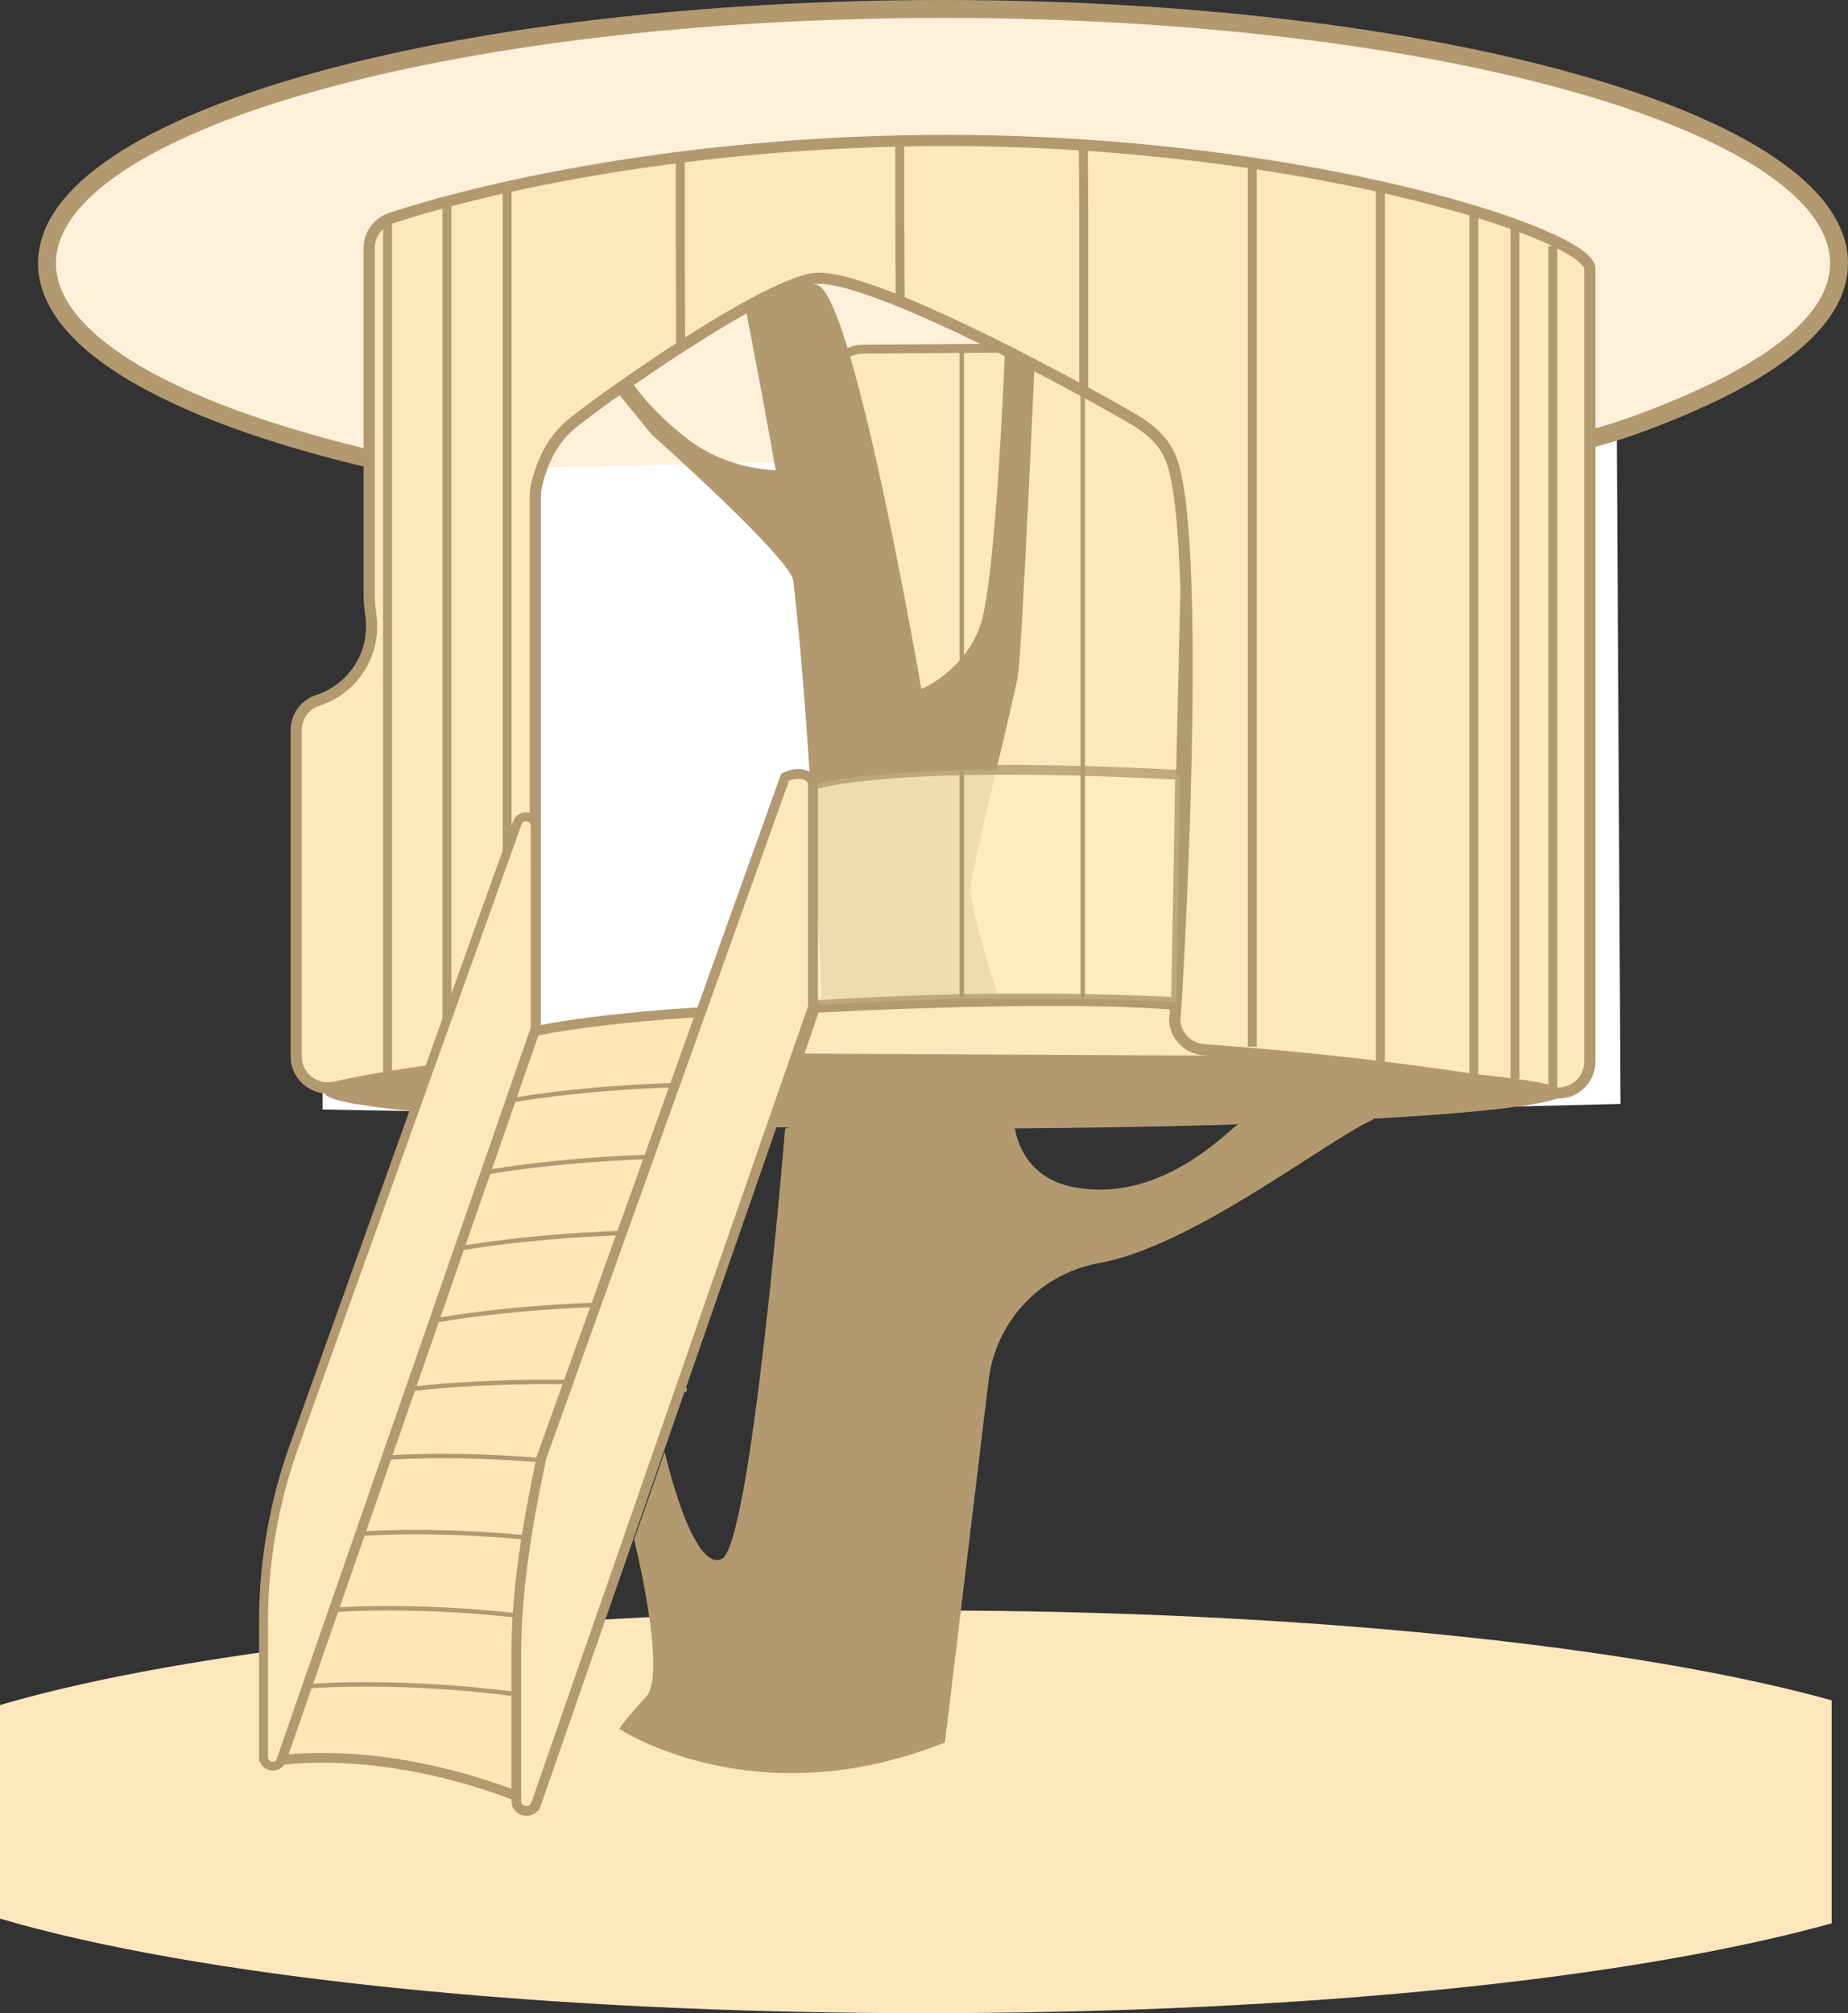 <?xml version="1.0" encoding="UTF-8"?>
<svg id="Layer_2" data-name="Layer 2" xmlns="http://www.w3.org/2000/svg" viewBox="0 0 412.65 449.5">
  <rect x="0" y="0" width="412.65" height="449.5" fill="#333333" stroke="none"/>
  <defs>
    <style>
      .cls-1 {
        stroke-width: 2.5px;
      }

      .cls-1, .cls-2, .cls-3, .cls-4, .cls-5, .cls-6, .cls-7, .cls-8, .cls-9 {
        stroke: #b29970;
        stroke-miterlimit: 10;
      }

      .cls-1, .cls-10, .cls-3, .cls-5, .cls-9 {
        fill: #ffe7bd;
      }

      .cls-2 {
        fill: #ffedc0;
        opacity: .79;
        stroke-width: 2.19px;
      }

      .cls-11 {
        fill: #fff;
      }

      .cls-12 {
        fill: #b29970;
      }

      .cls-3 {
        stroke-width: 2px;
      }

      .cls-4 {
        fill: #fff0d9;
        stroke-width: 4px;
      }

      .cls-5, .cls-6 {
        stroke-width: 2.18px;
      }

      .cls-6 {
        fill: #ffe7b6;
      }

      .cls-7 {
        fill: #ffdc9f;
      }

      .cls-8 {
        fill: none;
      }

      .cls-9 {
        stroke-width: 3.37px;
      }
    </style>
  </defs>
  <g id="Layer_1-2" data-name="Layer 1">
    <polygon class="cls-11" points="72.03 247.73 72.5 161 88.5 145 89.5 89 88.5 68 360.86 67.64 361.86 246.48 209.71 250.26 72.03 247.73"/>
    <path class="cls-9" d="m181.52,224.48s61.69-3.52,87.33,0,22.83,13.02,22.83,13.02l-114.35-.59,4.19-12.43Z"/>
    <g>
      <path class="cls-10" d="m0,428.38c43.02,12.69,119.35,21.12,206.35,21.12s159.03-7.97,202.65-20.06v-49.8c-43.62-12.09-118.09-20.06-202.65-20.06S43.02,368.01,0,380.7"/>
      <path class="cls-4" d="m94.23,105C43.53,94.7,10.49,77.84,10.49,58.79,10.49,27.43,100.07,2,210.57,2s200.08,25.43,200.08,56.79c0,13.27-16.1,25-42.89,35.14-15.76,5.97-21.02,5.18-21.02,5.18"/>
      <g>
        <line class="cls-9" x1="262.28" y1="104.98" x2="262.28" y2="34.17"/>
        <line class="cls-9" x1="214.77" y1="73.45" x2="214.77" y2="31.37"/>
        <line class="cls-9" x1="181.34" y1="62.27" x2="181.34" y2="34.17"/>
        <line class="cls-9" x1="148.55" y1="79.73" x2="148.55" y2="35.54"/>
        <line class="cls-9" x1="127.39" y1="40.42" x2="127.39" y2="94.87"/>
        <g>
          <path class="cls-3" d="m262.28,223.52c-15.8-.52-32.82-.8-50.54-.8-8.83,0-17.48.07-25.89.21l-.32-137.75c-.01-3.97,3.18-7.2,7.15-7.22,13.41-.09,41.62-.29,49.24-.36,10.09-.09,22.09,3.91,23.09,7.91s-2.72,138.02-2.72,138.02"/>
          <path class="cls-1" d="m211.13,31.36c-52.32,0-98.37,8.99-123.88,17.37-2.88.95-4.82,3.66-4.82,6.69v77.16c0,1.69.19,3.37.41,5.05.1.72.15,1.46.15,2.2,0,7.75-5.06,14.31-12.06,16.56-2.88.93-4.8,3.65-4.8,6.67v72.79c0,4.52,4.18,7.88,8.59,6.88,8.08-1.82,21.34-3.96,38.52-5.84,3.57-.39,6.29-3.41,6.29-7.01v-119.37c0-.41.03-.81.11-1.22.4-2.27,2.1-9.72,7.76-14.44,6.74-5.62,41.59-30.35,53.95-32.6,12.36-2.25,66.32,28.1,71.94,31.47s7.87,6.74,8.99,11.24c6.49,25.98-.4,132.53.06,122.35-.17,3.71,2.82,6.82,6.52,7.08,25.33,1.82,51.59,4.86,77.88,9.55,4.31.77,8.27-2.56,8.27-6.94V60.02c0-7.76-64.11-28.66-143.88-28.66Z"/>
          <line class="cls-3" x1="346.74" y1="243.96" x2="346.74" y2="54.96"/>
          <line class="cls-3" x1="338.29" y1="240.87" x2="338.29" y2="50.15"/>
          <line class="cls-3" x1="329.11" y1="240.94" x2="329.11" y2="47.56"/>
          <line class="cls-3" x1="308.24" y1="238.49" x2="308.24" y2="41.4"/>
          <line class="cls-3" x1="279.63" y1="233.68" x2="279.63" y2="36.85"/>
          <polyline class="cls-3" points="242 87 242 49.27 241.91 33.17"/>
          <polyline class="cls-3" points="201 68 200.91 48.27 200.91 31.17"/>
          <polyline class="cls-3" points="152 78 151.91 55.59 151.91 36.17"/>
          <line class="cls-3" x1="113.24" y1="236.91" x2="113.24" y2="42.04"/>
          <line class="cls-3" x1="99.79" y1="236.91" x2="99.79" y2="44.56"/>
          <line class="cls-3" x1="86.54" y1="240.29" x2="86.54" y2="48.73"/>
        </g>
      </g>
    </g>
    <path class="cls-12" d="m183.52,224.48s-3.02-77.48-8.02-106.48-9-49-9-49c0,0,7.69-6.85,15.84-5.42s23.39,90.24,23.39,90.24c0,0,9.66-3.87,13.21-14.34s5.5-62.28,5.5-62.28l6.62,3.36s-2.87,64.56-3.72,70.01-10.3,42.79-10.57,47.62,6.2,24.54,6.2,24.54c0,0-32.43,1.23-39.45,1.76Z"/>
    <path class="cls-2" d="m181.52,224.48v-49.21s15.78-5.76,81.98-2.26l-.84,50.78s-34.39-2.33-81.14.7Z"/>
    <ellipse class="cls-12" cx="211" cy="244" rx="138.5" ry="8"/>
    <line class="cls-7" x1="214.77" y1="222.72" x2="214.77" y2="77.79"/>
    <line class="cls-7" x1="241.77" y1="222.72" x2="241.77" y2="87"/>
    <path class="cls-3" d="m58.84,392.27v-30.07c0-13.38,2.31-26.66,6.82-39.26l49.85-139.18c.78-2.19,4.02-1.62,4.02.7v45.09c0,.23-.04.46-.11.68l-56.54,162.72c-.77,2.21-4.03,1.65-4.03-.68Z"/>
    <path class="cls-6" d="m62.86,392.95l56.54-162.72s21.89-4.79,61.99-5.01l-61.71,177.6s-27.45-12.92-56.82-9.87Z"/>
    <path class="cls-8" d="m113.24,245.82s28.88-5.34,62.07-3.08"/>
    <path class="cls-8" d="m108.24,261.82s28.88-5.34,62.07-3.08"/>
    <path class="cls-8" d="m102.24,278.82s28.88-5.34,62.07-3.08"/>
    <path class="cls-8" d="m97.24,294.82s28.88-5.34,62.07-3.08"/>
    <path class="cls-8" d="m91.18,310.2s29.12-3.82,62.15.18"/>
    <path class="cls-8" d="m86,325.5s25.51-2.23,58.26,3.64"/>
    <path class="cls-8" d="m80,342.5s25.51-2.23,58.26,3.64"/>
    <path class="cls-8" d="m74,359.5s25.51-2.23,58.26,3.64"/>
    <path class="cls-8" d="m69,376.5s25.51-2.23,58.26,3.64"/>
    <path class="cls-5" d="m115.29,402.08v-32.82c0-14.6,2.52-29.1,5.61-43.8l54.4-151.91c2.69-1.43,6.22-.82,6.22,1.72v49.21c0,.25-.04.5-.13.74l-61.71,177.6c-.84,2.41-4.4,1.81-4.4-.74Z"/>
    <path class="cls-12" d="m211,389.03l9.75-80.81c1.57-13.03,11.32-23.62,24.21-26.11.18-.04.36-.07.55-.1,20.75-3.78,49.93-26.84,61-32,.85-.39-2.52-.52-3.45-.65-6.52-.92-1.48-1.81-19.55-.35-.12,0-6.9,1.95-7,2-1.89.9-17,18-37,14-11.77-2.35-12.84-13-12.84-13,0,0-25.55-9-51.36,0,0,0-7.57,93.23-14.19,96.11s-12.71-23.95-12.71-23.95l-6.81,19.58s7.44,29.96,2.67,35.11-6.01,7.15-6.01,7.15c0,0,30.24,20.06,72.74,3.03Z"/>
    <path class="cls-12" d="m173.21,104.98s-10.71.02-19.71-6.98-12.64-13.05-12.64-13.05l-3.29,2.31,7.93,9.74s30.22,26.91,31.61,32.46,3.61-14.93,0-19.7l-3.61-4.76"/>
  </g>
</svg>